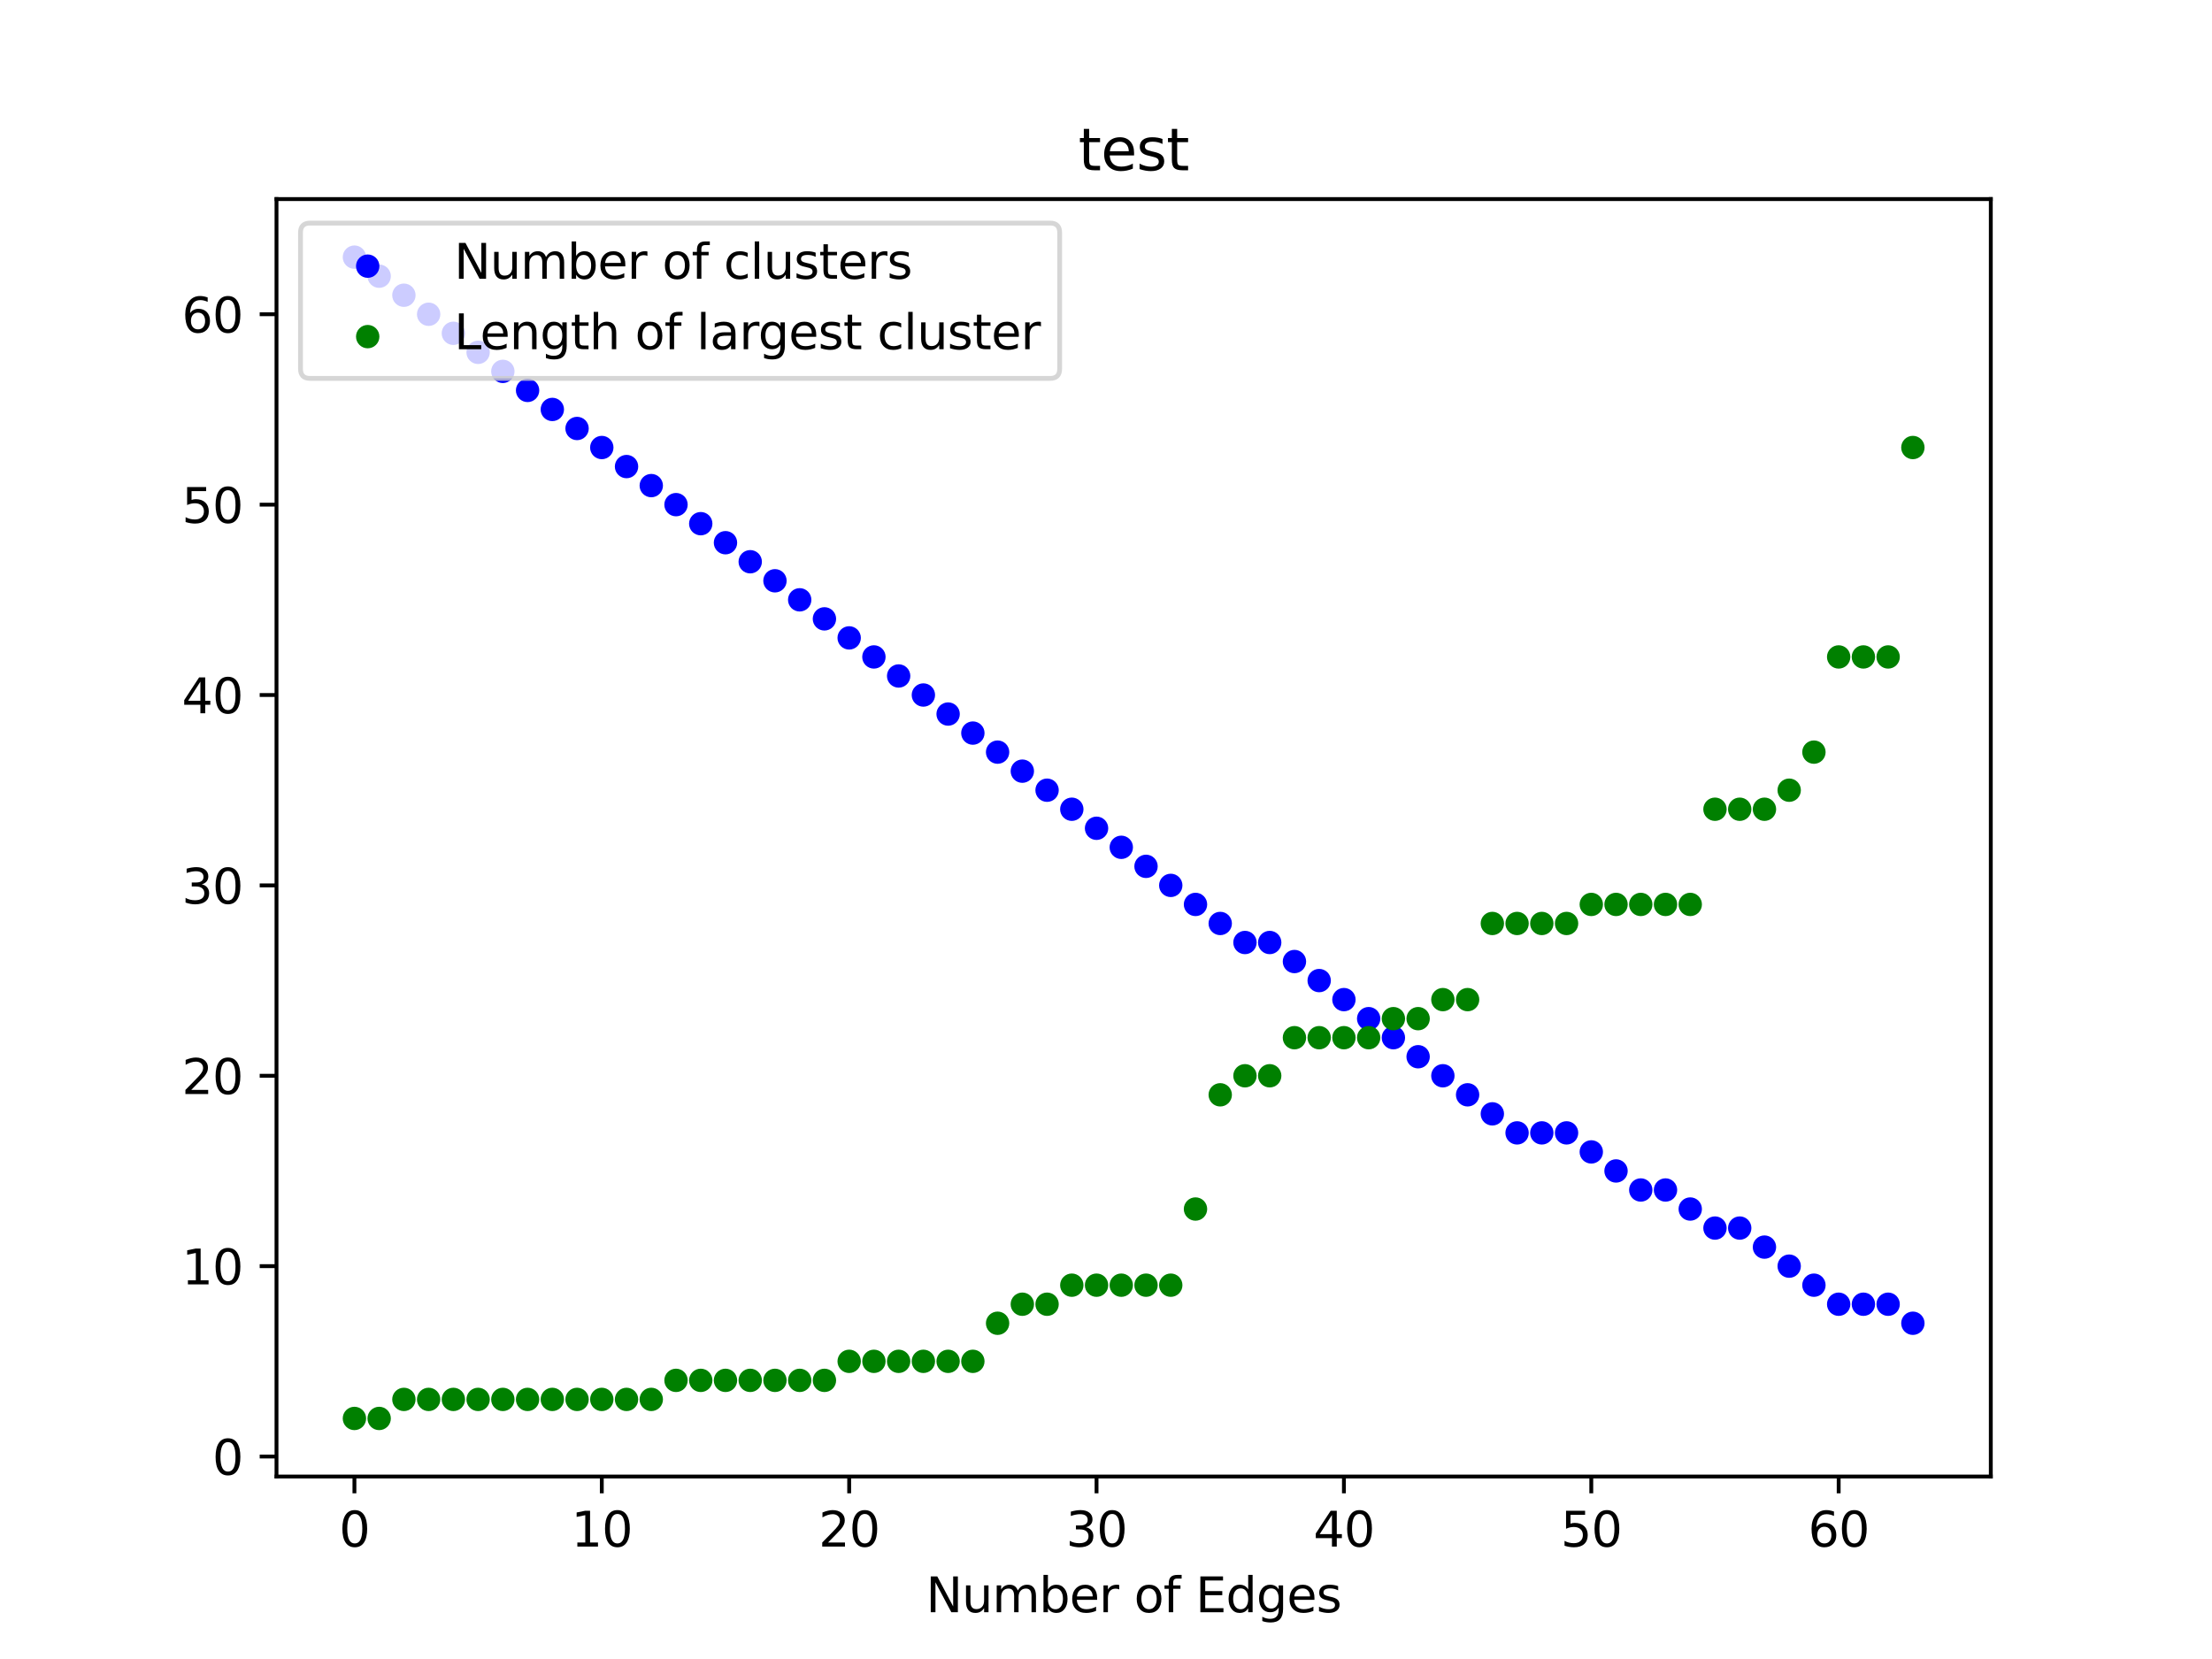 <?xml version="1.0" encoding="utf-8" standalone="no"?>
<!DOCTYPE svg PUBLIC "-//W3C//DTD SVG 1.1//EN"
  "http://www.w3.org/Graphics/SVG/1.1/DTD/svg11.dtd">
<svg xmlns:xlink="http://www.w3.org/1999/xlink" width="460.8pt" height="345.6pt" viewBox="0 0 460.8 345.6" xmlns="http://www.w3.org/2000/svg" version="1.1">
 <defs>
  <style type="text/css">*{stroke-linejoin: round; stroke-linecap: butt}</style>
 </defs>
 <g id="figure_1">
  <g id="patch_1">
   <path d="M 0 345.6 
L 460.8 345.6 
L 460.8 0 
L 0 0 
z
" style="fill: #ffffff"/>
  </g>
  <g id="axes_1">
   <g id="patch_2">
    <path d="M 57.6 307.584 
L 414.72 307.584 
L 414.72 41.472 
L 57.6 41.472 
z
" style="fill: #ffffff"/>
   </g>
   <g id="PathCollection_1">
    <defs>
     <path id="md9a531bb5c" d="M 0 1.936 
C 0.514 1.936 1.006 1.732 1.369 1.369 
C 1.732 1.006 1.936 0.514 1.936 0 
C 1.936 -0.514 1.732 -1.006 1.369 -1.369 
C 1.006 -1.732 0.514 -1.936 0 -1.936 
C -0.514 -1.936 -1.006 -1.732 -1.369 -1.369 
C -1.732 -1.006 -1.936 -0.514 -1.936 0 
C -1.936 0.514 -1.732 1.006 -1.369 1.369 
C -1.006 1.732 -0.514 1.936 0 1.936 
z
" style="stroke: #0000ff"/>
    </defs>
    <g clip-path="url(#p0bf9ff9d2f)">
     <use xlink:href="#md9a531bb5c" x="73.833" y="53.568" style="fill: #0000ff; stroke: #0000ff"/>
     <use xlink:href="#md9a531bb5c" x="78.986" y="57.534" style="fill: #0000ff; stroke: #0000ff"/>
     <use xlink:href="#md9a531bb5c" x="84.139" y="61.5" style="fill: #0000ff; stroke: #0000ff"/>
     <use xlink:href="#md9a531bb5c" x="89.292" y="65.466" style="fill: #0000ff; stroke: #0000ff"/>
     <use xlink:href="#md9a531bb5c" x="94.446" y="69.432" style="fill: #0000ff; stroke: #0000ff"/>
     <use xlink:href="#md9a531bb5c" x="99.599" y="73.398" style="fill: #0000ff; stroke: #0000ff"/>
     <use xlink:href="#md9a531bb5c" x="104.752" y="77.363" style="fill: #0000ff; stroke: #0000ff"/>
     <use xlink:href="#md9a531bb5c" x="109.905" y="81.329" style="fill: #0000ff; stroke: #0000ff"/>
     <use xlink:href="#md9a531bb5c" x="115.059" y="85.295" style="fill: #0000ff; stroke: #0000ff"/>
     <use xlink:href="#md9a531bb5c" x="120.212" y="89.261" style="fill: #0000ff; stroke: #0000ff"/>
     <use xlink:href="#md9a531bb5c" x="125.365" y="93.227" style="fill: #0000ff; stroke: #0000ff"/>
     <use xlink:href="#md9a531bb5c" x="130.518" y="97.193" style="fill: #0000ff; stroke: #0000ff"/>
     <use xlink:href="#md9a531bb5c" x="135.672" y="101.159" style="fill: #0000ff; stroke: #0000ff"/>
     <use xlink:href="#md9a531bb5c" x="140.825" y="105.125" style="fill: #0000ff; stroke: #0000ff"/>
     <use xlink:href="#md9a531bb5c" x="145.978" y="109.091" style="fill: #0000ff; stroke: #0000ff"/>
     <use xlink:href="#md9a531bb5c" x="151.131" y="113.057" style="fill: #0000ff; stroke: #0000ff"/>
     <use xlink:href="#md9a531bb5c" x="156.285" y="117.022" style="fill: #0000ff; stroke: #0000ff"/>
     <use xlink:href="#md9a531bb5c" x="161.438" y="120.988" style="fill: #0000ff; stroke: #0000ff"/>
     <use xlink:href="#md9a531bb5c" x="166.591" y="124.954" style="fill: #0000ff; stroke: #0000ff"/>
     <use xlink:href="#md9a531bb5c" x="171.744" y="128.92" style="fill: #0000ff; stroke: #0000ff"/>
     <use xlink:href="#md9a531bb5c" x="176.898" y="132.886" style="fill: #0000ff; stroke: #0000ff"/>
     <use xlink:href="#md9a531bb5c" x="182.051" y="136.852" style="fill: #0000ff; stroke: #0000ff"/>
     <use xlink:href="#md9a531bb5c" x="187.204" y="140.818" style="fill: #0000ff; stroke: #0000ff"/>
     <use xlink:href="#md9a531bb5c" x="192.357" y="144.784" style="fill: #0000ff; stroke: #0000ff"/>
     <use xlink:href="#md9a531bb5c" x="197.511" y="148.75" style="fill: #0000ff; stroke: #0000ff"/>
     <use xlink:href="#md9a531bb5c" x="202.664" y="152.716" style="fill: #0000ff; stroke: #0000ff"/>
     <use xlink:href="#md9a531bb5c" x="207.817" y="156.681" style="fill: #0000ff; stroke: #0000ff"/>
     <use xlink:href="#md9a531bb5c" x="212.97" y="160.647" style="fill: #0000ff; stroke: #0000ff"/>
     <use xlink:href="#md9a531bb5c" x="218.124" y="164.613" style="fill: #0000ff; stroke: #0000ff"/>
     <use xlink:href="#md9a531bb5c" x="223.277" y="168.579" style="fill: #0000ff; stroke: #0000ff"/>
     <use xlink:href="#md9a531bb5c" x="228.43" y="172.545" style="fill: #0000ff; stroke: #0000ff"/>
     <use xlink:href="#md9a531bb5c" x="233.583" y="176.511" style="fill: #0000ff; stroke: #0000ff"/>
     <use xlink:href="#md9a531bb5c" x="238.737" y="180.477" style="fill: #0000ff; stroke: #0000ff"/>
     <use xlink:href="#md9a531bb5c" x="243.89" y="184.443" style="fill: #0000ff; stroke: #0000ff"/>
     <use xlink:href="#md9a531bb5c" x="249.043" y="188.409" style="fill: #0000ff; stroke: #0000ff"/>
     <use xlink:href="#md9a531bb5c" x="254.196" y="192.375" style="fill: #0000ff; stroke: #0000ff"/>
     <use xlink:href="#md9a531bb5c" x="259.35" y="196.34" style="fill: #0000ff; stroke: #0000ff"/>
     <use xlink:href="#md9a531bb5c" x="264.503" y="196.34" style="fill: #0000ff; stroke: #0000ff"/>
     <use xlink:href="#md9a531bb5c" x="269.656" y="200.306" style="fill: #0000ff; stroke: #0000ff"/>
     <use xlink:href="#md9a531bb5c" x="274.809" y="204.272" style="fill: #0000ff; stroke: #0000ff"/>
     <use xlink:href="#md9a531bb5c" x="279.963" y="208.238" style="fill: #0000ff; stroke: #0000ff"/>
     <use xlink:href="#md9a531bb5c" x="285.116" y="212.204" style="fill: #0000ff; stroke: #0000ff"/>
     <use xlink:href="#md9a531bb5c" x="290.269" y="216.17" style="fill: #0000ff; stroke: #0000ff"/>
     <use xlink:href="#md9a531bb5c" x="295.422" y="220.136" style="fill: #0000ff; stroke: #0000ff"/>
     <use xlink:href="#md9a531bb5c" x="300.576" y="224.102" style="fill: #0000ff; stroke: #0000ff"/>
     <use xlink:href="#md9a531bb5c" x="305.729" y="228.068" style="fill: #0000ff; stroke: #0000ff"/>
     <use xlink:href="#md9a531bb5c" x="310.882" y="232.034" style="fill: #0000ff; stroke: #0000ff"/>
     <use xlink:href="#md9a531bb5c" x="316.035" y="235.999" style="fill: #0000ff; stroke: #0000ff"/>
     <use xlink:href="#md9a531bb5c" x="321.189" y="235.999" style="fill: #0000ff; stroke: #0000ff"/>
     <use xlink:href="#md9a531bb5c" x="326.342" y="235.999" style="fill: #0000ff; stroke: #0000ff"/>
     <use xlink:href="#md9a531bb5c" x="331.495" y="239.965" style="fill: #0000ff; stroke: #0000ff"/>
     <use xlink:href="#md9a531bb5c" x="336.648" y="243.931" style="fill: #0000ff; stroke: #0000ff"/>
     <use xlink:href="#md9a531bb5c" x="341.802" y="247.897" style="fill: #0000ff; stroke: #0000ff"/>
     <use xlink:href="#md9a531bb5c" x="346.955" y="247.897" style="fill: #0000ff; stroke: #0000ff"/>
     <use xlink:href="#md9a531bb5c" x="352.108" y="251.863" style="fill: #0000ff; stroke: #0000ff"/>
     <use xlink:href="#md9a531bb5c" x="357.261" y="255.829" style="fill: #0000ff; stroke: #0000ff"/>
     <use xlink:href="#md9a531bb5c" x="362.415" y="255.829" style="fill: #0000ff; stroke: #0000ff"/>
     <use xlink:href="#md9a531bb5c" x="367.568" y="259.795" style="fill: #0000ff; stroke: #0000ff"/>
     <use xlink:href="#md9a531bb5c" x="372.721" y="263.761" style="fill: #0000ff; stroke: #0000ff"/>
     <use xlink:href="#md9a531bb5c" x="377.874" y="267.727" style="fill: #0000ff; stroke: #0000ff"/>
     <use xlink:href="#md9a531bb5c" x="383.028" y="271.693" style="fill: #0000ff; stroke: #0000ff"/>
     <use xlink:href="#md9a531bb5c" x="388.181" y="271.693" style="fill: #0000ff; stroke: #0000ff"/>
     <use xlink:href="#md9a531bb5c" x="393.334" y="271.693" style="fill: #0000ff; stroke: #0000ff"/>
     <use xlink:href="#md9a531bb5c" x="398.487" y="275.658" style="fill: #0000ff; stroke: #0000ff"/>
    </g>
   </g>
   <g id="PathCollection_2">
    <defs>
     <path id="md87bc2d685" d="M 0 1.936 
C 0.514 1.936 1.006 1.732 1.369 1.369 
C 1.732 1.006 1.936 0.514 1.936 0 
C 1.936 -0.514 1.732 -1.006 1.369 -1.369 
C 1.006 -1.732 0.514 -1.936 0 -1.936 
C -0.514 -1.936 -1.006 -1.732 -1.369 -1.369 
C -1.732 -1.006 -1.936 -0.514 -1.936 0 
C -1.936 0.514 -1.732 1.006 -1.369 1.369 
C -1.006 1.732 -0.514 1.936 0 1.936 
z
" style="stroke: #008000"/>
    </defs>
    <g clip-path="url(#p0bf9ff9d2f)">
     <use xlink:href="#md87bc2d685" x="73.833" y="295.488" style="fill: #008000; stroke: #008000"/>
     <use xlink:href="#md87bc2d685" x="78.986" y="295.488" style="fill: #008000; stroke: #008000"/>
     <use xlink:href="#md87bc2d685" x="84.139" y="291.522" style="fill: #008000; stroke: #008000"/>
     <use xlink:href="#md87bc2d685" x="89.292" y="291.522" style="fill: #008000; stroke: #008000"/>
     <use xlink:href="#md87bc2d685" x="94.446" y="291.522" style="fill: #008000; stroke: #008000"/>
     <use xlink:href="#md87bc2d685" x="99.599" y="291.522" style="fill: #008000; stroke: #008000"/>
     <use xlink:href="#md87bc2d685" x="104.752" y="291.522" style="fill: #008000; stroke: #008000"/>
     <use xlink:href="#md87bc2d685" x="109.905" y="291.522" style="fill: #008000; stroke: #008000"/>
     <use xlink:href="#md87bc2d685" x="115.059" y="291.522" style="fill: #008000; stroke: #008000"/>
     <use xlink:href="#md87bc2d685" x="120.212" y="291.522" style="fill: #008000; stroke: #008000"/>
     <use xlink:href="#md87bc2d685" x="125.365" y="291.522" style="fill: #008000; stroke: #008000"/>
     <use xlink:href="#md87bc2d685" x="130.518" y="291.522" style="fill: #008000; stroke: #008000"/>
     <use xlink:href="#md87bc2d685" x="135.672" y="291.522" style="fill: #008000; stroke: #008000"/>
     <use xlink:href="#md87bc2d685" x="140.825" y="287.556" style="fill: #008000; stroke: #008000"/>
     <use xlink:href="#md87bc2d685" x="145.978" y="287.556" style="fill: #008000; stroke: #008000"/>
     <use xlink:href="#md87bc2d685" x="151.131" y="287.556" style="fill: #008000; stroke: #008000"/>
     <use xlink:href="#md87bc2d685" x="156.285" y="287.556" style="fill: #008000; stroke: #008000"/>
     <use xlink:href="#md87bc2d685" x="161.438" y="287.556" style="fill: #008000; stroke: #008000"/>
     <use xlink:href="#md87bc2d685" x="166.591" y="287.556" style="fill: #008000; stroke: #008000"/>
     <use xlink:href="#md87bc2d685" x="171.744" y="287.556" style="fill: #008000; stroke: #008000"/>
     <use xlink:href="#md87bc2d685" x="176.898" y="283.59" style="fill: #008000; stroke: #008000"/>
     <use xlink:href="#md87bc2d685" x="182.051" y="283.59" style="fill: #008000; stroke: #008000"/>
     <use xlink:href="#md87bc2d685" x="187.204" y="283.59" style="fill: #008000; stroke: #008000"/>
     <use xlink:href="#md87bc2d685" x="192.357" y="283.59" style="fill: #008000; stroke: #008000"/>
     <use xlink:href="#md87bc2d685" x="197.511" y="283.59" style="fill: #008000; stroke: #008000"/>
     <use xlink:href="#md87bc2d685" x="202.664" y="283.59" style="fill: #008000; stroke: #008000"/>
     <use xlink:href="#md87bc2d685" x="207.817" y="275.658" style="fill: #008000; stroke: #008000"/>
     <use xlink:href="#md87bc2d685" x="212.97" y="271.693" style="fill: #008000; stroke: #008000"/>
     <use xlink:href="#md87bc2d685" x="218.124" y="271.693" style="fill: #008000; stroke: #008000"/>
     <use xlink:href="#md87bc2d685" x="223.277" y="267.727" style="fill: #008000; stroke: #008000"/>
     <use xlink:href="#md87bc2d685" x="228.43" y="267.727" style="fill: #008000; stroke: #008000"/>
     <use xlink:href="#md87bc2d685" x="233.583" y="267.727" style="fill: #008000; stroke: #008000"/>
     <use xlink:href="#md87bc2d685" x="238.737" y="267.727" style="fill: #008000; stroke: #008000"/>
     <use xlink:href="#md87bc2d685" x="243.89" y="267.727" style="fill: #008000; stroke: #008000"/>
     <use xlink:href="#md87bc2d685" x="249.043" y="251.863" style="fill: #008000; stroke: #008000"/>
     <use xlink:href="#md87bc2d685" x="254.196" y="228.068" style="fill: #008000; stroke: #008000"/>
     <use xlink:href="#md87bc2d685" x="259.35" y="224.102" style="fill: #008000; stroke: #008000"/>
     <use xlink:href="#md87bc2d685" x="264.503" y="224.102" style="fill: #008000; stroke: #008000"/>
     <use xlink:href="#md87bc2d685" x="269.656" y="216.17" style="fill: #008000; stroke: #008000"/>
     <use xlink:href="#md87bc2d685" x="274.809" y="216.17" style="fill: #008000; stroke: #008000"/>
     <use xlink:href="#md87bc2d685" x="279.963" y="216.17" style="fill: #008000; stroke: #008000"/>
     <use xlink:href="#md87bc2d685" x="285.116" y="216.17" style="fill: #008000; stroke: #008000"/>
     <use xlink:href="#md87bc2d685" x="290.269" y="212.204" style="fill: #008000; stroke: #008000"/>
     <use xlink:href="#md87bc2d685" x="295.422" y="212.204" style="fill: #008000; stroke: #008000"/>
     <use xlink:href="#md87bc2d685" x="300.576" y="208.238" style="fill: #008000; stroke: #008000"/>
     <use xlink:href="#md87bc2d685" x="305.729" y="208.238" style="fill: #008000; stroke: #008000"/>
     <use xlink:href="#md87bc2d685" x="310.882" y="192.375" style="fill: #008000; stroke: #008000"/>
     <use xlink:href="#md87bc2d685" x="316.035" y="192.375" style="fill: #008000; stroke: #008000"/>
     <use xlink:href="#md87bc2d685" x="321.189" y="192.375" style="fill: #008000; stroke: #008000"/>
     <use xlink:href="#md87bc2d685" x="326.342" y="192.375" style="fill: #008000; stroke: #008000"/>
     <use xlink:href="#md87bc2d685" x="331.495" y="188.409" style="fill: #008000; stroke: #008000"/>
     <use xlink:href="#md87bc2d685" x="336.648" y="188.409" style="fill: #008000; stroke: #008000"/>
     <use xlink:href="#md87bc2d685" x="341.802" y="188.409" style="fill: #008000; stroke: #008000"/>
     <use xlink:href="#md87bc2d685" x="346.955" y="188.409" style="fill: #008000; stroke: #008000"/>
     <use xlink:href="#md87bc2d685" x="352.108" y="188.409" style="fill: #008000; stroke: #008000"/>
     <use xlink:href="#md87bc2d685" x="357.261" y="168.579" style="fill: #008000; stroke: #008000"/>
     <use xlink:href="#md87bc2d685" x="362.415" y="168.579" style="fill: #008000; stroke: #008000"/>
     <use xlink:href="#md87bc2d685" x="367.568" y="168.579" style="fill: #008000; stroke: #008000"/>
     <use xlink:href="#md87bc2d685" x="372.721" y="164.613" style="fill: #008000; stroke: #008000"/>
     <use xlink:href="#md87bc2d685" x="377.874" y="156.681" style="fill: #008000; stroke: #008000"/>
     <use xlink:href="#md87bc2d685" x="383.028" y="136.852" style="fill: #008000; stroke: #008000"/>
     <use xlink:href="#md87bc2d685" x="388.181" y="136.852" style="fill: #008000; stroke: #008000"/>
     <use xlink:href="#md87bc2d685" x="393.334" y="136.852" style="fill: #008000; stroke: #008000"/>
     <use xlink:href="#md87bc2d685" x="398.487" y="93.227" style="fill: #008000; stroke: #008000"/>
    </g>
   </g>
   <g id="matplotlib.axis_1">
    <g id="xtick_1">
     <g id="line2d_1">
      <defs>
       <path id="m81b786432a" d="M 0 0 
L 0 3.5 
" style="stroke: #000000; stroke-width: 0.8"/>
      </defs>
      <g>
       <use xlink:href="#m81b786432a" x="73.833" y="307.584" style="stroke: #000000; stroke-width: 0.8"/>
      </g>
     </g>
     <g id="text_1">
      <!-- 0 -->
      <g transform="translate(70.651 322.182) scale(0.1 -0.1)">
       <defs>
        <path id="DejaVuSans-30" d="M 2034 4250 
Q 1547 4250 1301 3770 
Q 1056 3291 1056 2328 
Q 1056 1369 1301 889 
Q 1547 409 2034 409 
Q 2525 409 2770 889 
Q 3016 1369 3016 2328 
Q 3016 3291 2770 3770 
Q 2525 4250 2034 4250 
z
M 2034 4750 
Q 2819 4750 3233 4129 
Q 3647 3509 3647 2328 
Q 3647 1150 3233 529 
Q 2819 -91 2034 -91 
Q 1250 -91 836 529 
Q 422 1150 422 2328 
Q 422 3509 836 4129 
Q 1250 4750 2034 4750 
z
" transform="scale(0.016)"/>
       </defs>
       <use xlink:href="#DejaVuSans-30"/>
      </g>
     </g>
    </g>
    <g id="xtick_2">
     <g id="line2d_2">
      <g>
       <use xlink:href="#m81b786432a" x="125.365" y="307.584" style="stroke: #000000; stroke-width: 0.8"/>
      </g>
     </g>
     <g id="text_2">
      <!-- 10 -->
      <g transform="translate(119.003 322.182) scale(0.1 -0.1)">
       <defs>
        <path id="DejaVuSans-31" d="M 794 531 
L 1825 531 
L 1825 4091 
L 703 3866 
L 703 4441 
L 1819 4666 
L 2450 4666 
L 2450 531 
L 3481 531 
L 3481 0 
L 794 0 
L 794 531 
z
" transform="scale(0.016)"/>
       </defs>
       <use xlink:href="#DejaVuSans-31"/>
       <use xlink:href="#DejaVuSans-30" x="63.623"/>
      </g>
     </g>
    </g>
    <g id="xtick_3">
     <g id="line2d_3">
      <g>
       <use xlink:href="#m81b786432a" x="176.898" y="307.584" style="stroke: #000000; stroke-width: 0.8"/>
      </g>
     </g>
     <g id="text_3">
      <!-- 20 -->
      <g transform="translate(170.535 322.182) scale(0.1 -0.1)">
       <defs>
        <path id="DejaVuSans-32" d="M 1228 531 
L 3431 531 
L 3431 0 
L 469 0 
L 469 531 
Q 828 903 1448 1529 
Q 2069 2156 2228 2338 
Q 2531 2678 2651 2914 
Q 2772 3150 2772 3378 
Q 2772 3750 2511 3984 
Q 2250 4219 1831 4219 
Q 1534 4219 1204 4116 
Q 875 4013 500 3803 
L 500 4441 
Q 881 4594 1212 4672 
Q 1544 4750 1819 4750 
Q 2544 4750 2975 4387 
Q 3406 4025 3406 3419 
Q 3406 3131 3298 2873 
Q 3191 2616 2906 2266 
Q 2828 2175 2409 1742 
Q 1991 1309 1228 531 
z
" transform="scale(0.016)"/>
       </defs>
       <use xlink:href="#DejaVuSans-32"/>
       <use xlink:href="#DejaVuSans-30" x="63.623"/>
      </g>
     </g>
    </g>
    <g id="xtick_4">
     <g id="line2d_4">
      <g>
       <use xlink:href="#m81b786432a" x="228.43" y="307.584" style="stroke: #000000; stroke-width: 0.8"/>
      </g>
     </g>
     <g id="text_4">
      <!-- 30 -->
      <g transform="translate(222.068 322.182) scale(0.1 -0.1)">
       <defs>
        <path id="DejaVuSans-33" d="M 2597 2516 
Q 3050 2419 3304 2112 
Q 3559 1806 3559 1356 
Q 3559 666 3084 287 
Q 2609 -91 1734 -91 
Q 1441 -91 1130 -33 
Q 819 25 488 141 
L 488 750 
Q 750 597 1062 519 
Q 1375 441 1716 441 
Q 2309 441 2620 675 
Q 2931 909 2931 1356 
Q 2931 1769 2642 2001 
Q 2353 2234 1838 2234 
L 1294 2234 
L 1294 2753 
L 1863 2753 
Q 2328 2753 2575 2939 
Q 2822 3125 2822 3475 
Q 2822 3834 2567 4026 
Q 2313 4219 1838 4219 
Q 1578 4219 1281 4162 
Q 984 4106 628 3988 
L 628 4550 
Q 988 4650 1302 4700 
Q 1616 4750 1894 4750 
Q 2613 4750 3031 4423 
Q 3450 4097 3450 3541 
Q 3450 3153 3228 2886 
Q 3006 2619 2597 2516 
z
" transform="scale(0.016)"/>
       </defs>
       <use xlink:href="#DejaVuSans-33"/>
       <use xlink:href="#DejaVuSans-30" x="63.623"/>
      </g>
     </g>
    </g>
    <g id="xtick_5">
     <g id="line2d_5">
      <g>
       <use xlink:href="#m81b786432a" x="279.963" y="307.584" style="stroke: #000000; stroke-width: 0.8"/>
      </g>
     </g>
     <g id="text_5">
      <!-- 40 -->
      <g transform="translate(273.6 322.182) scale(0.1 -0.1)">
       <defs>
        <path id="DejaVuSans-34" d="M 2419 4116 
L 825 1625 
L 2419 1625 
L 2419 4116 
z
M 2253 4666 
L 3047 4666 
L 3047 1625 
L 3713 1625 
L 3713 1100 
L 3047 1100 
L 3047 0 
L 2419 0 
L 2419 1100 
L 313 1100 
L 313 1709 
L 2253 4666 
z
" transform="scale(0.016)"/>
       </defs>
       <use xlink:href="#DejaVuSans-34"/>
       <use xlink:href="#DejaVuSans-30" x="63.623"/>
      </g>
     </g>
    </g>
    <g id="xtick_6">
     <g id="line2d_6">
      <g>
       <use xlink:href="#m81b786432a" x="331.495" y="307.584" style="stroke: #000000; stroke-width: 0.8"/>
      </g>
     </g>
     <g id="text_6">
      <!-- 50 -->
      <g transform="translate(325.133 322.182) scale(0.1 -0.1)">
       <defs>
        <path id="DejaVuSans-35" d="M 691 4666 
L 3169 4666 
L 3169 4134 
L 1269 4134 
L 1269 2991 
Q 1406 3038 1543 3061 
Q 1681 3084 1819 3084 
Q 2600 3084 3056 2656 
Q 3513 2228 3513 1497 
Q 3513 744 3044 326 
Q 2575 -91 1722 -91 
Q 1428 -91 1123 -41 
Q 819 9 494 109 
L 494 744 
Q 775 591 1075 516 
Q 1375 441 1709 441 
Q 2250 441 2565 725 
Q 2881 1009 2881 1497 
Q 2881 1984 2565 2268 
Q 2250 2553 1709 2553 
Q 1456 2553 1204 2497 
Q 953 2441 691 2322 
L 691 4666 
z
" transform="scale(0.016)"/>
       </defs>
       <use xlink:href="#DejaVuSans-35"/>
       <use xlink:href="#DejaVuSans-30" x="63.623"/>
      </g>
     </g>
    </g>
    <g id="xtick_7">
     <g id="line2d_7">
      <g>
       <use xlink:href="#m81b786432a" x="383.028" y="307.584" style="stroke: #000000; stroke-width: 0.8"/>
      </g>
     </g>
     <g id="text_7">
      <!-- 60 -->
      <g transform="translate(376.665 322.182) scale(0.1 -0.1)">
       <defs>
        <path id="DejaVuSans-36" d="M 2113 2584 
Q 1688 2584 1439 2293 
Q 1191 2003 1191 1497 
Q 1191 994 1439 701 
Q 1688 409 2113 409 
Q 2538 409 2786 701 
Q 3034 994 3034 1497 
Q 3034 2003 2786 2293 
Q 2538 2584 2113 2584 
z
M 3366 4563 
L 3366 3988 
Q 3128 4100 2886 4159 
Q 2644 4219 2406 4219 
Q 1781 4219 1451 3797 
Q 1122 3375 1075 2522 
Q 1259 2794 1537 2939 
Q 1816 3084 2150 3084 
Q 2853 3084 3261 2657 
Q 3669 2231 3669 1497 
Q 3669 778 3244 343 
Q 2819 -91 2113 -91 
Q 1303 -91 875 529 
Q 447 1150 447 2328 
Q 447 3434 972 4092 
Q 1497 4750 2381 4750 
Q 2619 4750 2861 4703 
Q 3103 4656 3366 4563 
z
" transform="scale(0.016)"/>
       </defs>
       <use xlink:href="#DejaVuSans-36"/>
       <use xlink:href="#DejaVuSans-30" x="63.623"/>
      </g>
     </g>
    </g>
    <g id="text_8">
     <!-- Number of Edges -->
     <g transform="translate(192.887 335.861) scale(0.1 -0.1)">
      <defs>
       <path id="DejaVuSans-4e" d="M 628 4666 
L 1478 4666 
L 3547 763 
L 3547 4666 
L 4159 4666 
L 4159 0 
L 3309 0 
L 1241 3903 
L 1241 0 
L 628 0 
L 628 4666 
z
" transform="scale(0.016)"/>
       <path id="DejaVuSans-75" d="M 544 1381 
L 544 3500 
L 1119 3500 
L 1119 1403 
Q 1119 906 1312 657 
Q 1506 409 1894 409 
Q 2359 409 2629 706 
Q 2900 1003 2900 1516 
L 2900 3500 
L 3475 3500 
L 3475 0 
L 2900 0 
L 2900 538 
Q 2691 219 2414 64 
Q 2138 -91 1772 -91 
Q 1169 -91 856 284 
Q 544 659 544 1381 
z
M 1991 3584 
L 1991 3584 
z
" transform="scale(0.016)"/>
       <path id="DejaVuSans-6d" d="M 3328 2828 
Q 3544 3216 3844 3400 
Q 4144 3584 4550 3584 
Q 5097 3584 5394 3201 
Q 5691 2819 5691 2113 
L 5691 0 
L 5113 0 
L 5113 2094 
Q 5113 2597 4934 2840 
Q 4756 3084 4391 3084 
Q 3944 3084 3684 2787 
Q 3425 2491 3425 1978 
L 3425 0 
L 2847 0 
L 2847 2094 
Q 2847 2600 2669 2842 
Q 2491 3084 2119 3084 
Q 1678 3084 1418 2786 
Q 1159 2488 1159 1978 
L 1159 0 
L 581 0 
L 581 3500 
L 1159 3500 
L 1159 2956 
Q 1356 3278 1631 3431 
Q 1906 3584 2284 3584 
Q 2666 3584 2933 3390 
Q 3200 3197 3328 2828 
z
" transform="scale(0.016)"/>
       <path id="DejaVuSans-62" d="M 3116 1747 
Q 3116 2381 2855 2742 
Q 2594 3103 2138 3103 
Q 1681 3103 1420 2742 
Q 1159 2381 1159 1747 
Q 1159 1113 1420 752 
Q 1681 391 2138 391 
Q 2594 391 2855 752 
Q 3116 1113 3116 1747 
z
M 1159 2969 
Q 1341 3281 1617 3432 
Q 1894 3584 2278 3584 
Q 2916 3584 3314 3078 
Q 3713 2572 3713 1747 
Q 3713 922 3314 415 
Q 2916 -91 2278 -91 
Q 1894 -91 1617 61 
Q 1341 213 1159 525 
L 1159 0 
L 581 0 
L 581 4863 
L 1159 4863 
L 1159 2969 
z
" transform="scale(0.016)"/>
       <path id="DejaVuSans-65" d="M 3597 1894 
L 3597 1613 
L 953 1613 
Q 991 1019 1311 708 
Q 1631 397 2203 397 
Q 2534 397 2845 478 
Q 3156 559 3463 722 
L 3463 178 
Q 3153 47 2828 -22 
Q 2503 -91 2169 -91 
Q 1331 -91 842 396 
Q 353 884 353 1716 
Q 353 2575 817 3079 
Q 1281 3584 2069 3584 
Q 2775 3584 3186 3129 
Q 3597 2675 3597 1894 
z
M 3022 2063 
Q 3016 2534 2758 2815 
Q 2500 3097 2075 3097 
Q 1594 3097 1305 2825 
Q 1016 2553 972 2059 
L 3022 2063 
z
" transform="scale(0.016)"/>
       <path id="DejaVuSans-72" d="M 2631 2963 
Q 2534 3019 2420 3045 
Q 2306 3072 2169 3072 
Q 1681 3072 1420 2755 
Q 1159 2438 1159 1844 
L 1159 0 
L 581 0 
L 581 3500 
L 1159 3500 
L 1159 2956 
Q 1341 3275 1631 3429 
Q 1922 3584 2338 3584 
Q 2397 3584 2469 3576 
Q 2541 3569 2628 3553 
L 2631 2963 
z
" transform="scale(0.016)"/>
       <path id="DejaVuSans-20" transform="scale(0.016)"/>
       <path id="DejaVuSans-6f" d="M 1959 3097 
Q 1497 3097 1228 2736 
Q 959 2375 959 1747 
Q 959 1119 1226 758 
Q 1494 397 1959 397 
Q 2419 397 2687 759 
Q 2956 1122 2956 1747 
Q 2956 2369 2687 2733 
Q 2419 3097 1959 3097 
z
M 1959 3584 
Q 2709 3584 3137 3096 
Q 3566 2609 3566 1747 
Q 3566 888 3137 398 
Q 2709 -91 1959 -91 
Q 1206 -91 779 398 
Q 353 888 353 1747 
Q 353 2609 779 3096 
Q 1206 3584 1959 3584 
z
" transform="scale(0.016)"/>
       <path id="DejaVuSans-66" d="M 2375 4863 
L 2375 4384 
L 1825 4384 
Q 1516 4384 1395 4259 
Q 1275 4134 1275 3809 
L 1275 3500 
L 2222 3500 
L 2222 3053 
L 1275 3053 
L 1275 0 
L 697 0 
L 697 3053 
L 147 3053 
L 147 3500 
L 697 3500 
L 697 3744 
Q 697 4328 969 4595 
Q 1241 4863 1831 4863 
L 2375 4863 
z
" transform="scale(0.016)"/>
       <path id="DejaVuSans-45" d="M 628 4666 
L 3578 4666 
L 3578 4134 
L 1259 4134 
L 1259 2753 
L 3481 2753 
L 3481 2222 
L 1259 2222 
L 1259 531 
L 3634 531 
L 3634 0 
L 628 0 
L 628 4666 
z
" transform="scale(0.016)"/>
       <path id="DejaVuSans-64" d="M 2906 2969 
L 2906 4863 
L 3481 4863 
L 3481 0 
L 2906 0 
L 2906 525 
Q 2725 213 2448 61 
Q 2172 -91 1784 -91 
Q 1150 -91 751 415 
Q 353 922 353 1747 
Q 353 2572 751 3078 
Q 1150 3584 1784 3584 
Q 2172 3584 2448 3432 
Q 2725 3281 2906 2969 
z
M 947 1747 
Q 947 1113 1208 752 
Q 1469 391 1925 391 
Q 2381 391 2643 752 
Q 2906 1113 2906 1747 
Q 2906 2381 2643 2742 
Q 2381 3103 1925 3103 
Q 1469 3103 1208 2742 
Q 947 2381 947 1747 
z
" transform="scale(0.016)"/>
       <path id="DejaVuSans-67" d="M 2906 1791 
Q 2906 2416 2648 2759 
Q 2391 3103 1925 3103 
Q 1463 3103 1205 2759 
Q 947 2416 947 1791 
Q 947 1169 1205 825 
Q 1463 481 1925 481 
Q 2391 481 2648 825 
Q 2906 1169 2906 1791 
z
M 3481 434 
Q 3481 -459 3084 -895 
Q 2688 -1331 1869 -1331 
Q 1566 -1331 1297 -1286 
Q 1028 -1241 775 -1147 
L 775 -588 
Q 1028 -725 1275 -790 
Q 1522 -856 1778 -856 
Q 2344 -856 2625 -561 
Q 2906 -266 2906 331 
L 2906 616 
Q 2728 306 2450 153 
Q 2172 0 1784 0 
Q 1141 0 747 490 
Q 353 981 353 1791 
Q 353 2603 747 3093 
Q 1141 3584 1784 3584 
Q 2172 3584 2450 3431 
Q 2728 3278 2906 2969 
L 2906 3500 
L 3481 3500 
L 3481 434 
z
" transform="scale(0.016)"/>
       <path id="DejaVuSans-73" d="M 2834 3397 
L 2834 2853 
Q 2591 2978 2328 3040 
Q 2066 3103 1784 3103 
Q 1356 3103 1142 2972 
Q 928 2841 928 2578 
Q 928 2378 1081 2264 
Q 1234 2150 1697 2047 
L 1894 2003 
Q 2506 1872 2764 1633 
Q 3022 1394 3022 966 
Q 3022 478 2636 193 
Q 2250 -91 1575 -91 
Q 1294 -91 989 -36 
Q 684 19 347 128 
L 347 722 
Q 666 556 975 473 
Q 1284 391 1588 391 
Q 1994 391 2212 530 
Q 2431 669 2431 922 
Q 2431 1156 2273 1281 
Q 2116 1406 1581 1522 
L 1381 1569 
Q 847 1681 609 1914 
Q 372 2147 372 2553 
Q 372 3047 722 3315 
Q 1072 3584 1716 3584 
Q 2034 3584 2315 3537 
Q 2597 3491 2834 3397 
z
" transform="scale(0.016)"/>
      </defs>
      <use xlink:href="#DejaVuSans-4e"/>
      <use xlink:href="#DejaVuSans-75" x="74.805"/>
      <use xlink:href="#DejaVuSans-6d" x="138.184"/>
      <use xlink:href="#DejaVuSans-62" x="235.596"/>
      <use xlink:href="#DejaVuSans-65" x="299.072"/>
      <use xlink:href="#DejaVuSans-72" x="360.596"/>
      <use xlink:href="#DejaVuSans-20" x="401.709"/>
      <use xlink:href="#DejaVuSans-6f" x="433.496"/>
      <use xlink:href="#DejaVuSans-66" x="494.678"/>
      <use xlink:href="#DejaVuSans-20" x="529.883"/>
      <use xlink:href="#DejaVuSans-45" x="561.67"/>
      <use xlink:href="#DejaVuSans-64" x="624.854"/>
      <use xlink:href="#DejaVuSans-67" x="688.33"/>
      <use xlink:href="#DejaVuSans-65" x="751.807"/>
      <use xlink:href="#DejaVuSans-73" x="813.33"/>
     </g>
    </g>
   </g>
   <g id="matplotlib.axis_2">
    <g id="ytick_1">
     <g id="line2d_8">
      <defs>
       <path id="me5c68cf57f" d="M 0 0 
L -3.5 0 
" style="stroke: #000000; stroke-width: 0.8"/>
      </defs>
      <g>
       <use xlink:href="#me5c68cf57f" x="57.6" y="303.42" style="stroke: #000000; stroke-width: 0.8"/>
      </g>
     </g>
     <g id="text_9">
      <!-- 0 -->
      <g transform="translate(44.237 307.219) scale(0.1 -0.1)">
       <use xlink:href="#DejaVuSans-30"/>
      </g>
     </g>
    </g>
    <g id="ytick_2">
     <g id="line2d_9">
      <g>
       <use xlink:href="#me5c68cf57f" x="57.6" y="263.761" style="stroke: #000000; stroke-width: 0.8"/>
      </g>
     </g>
     <g id="text_10">
      <!-- 10 -->
      <g transform="translate(37.875 267.56) scale(0.1 -0.1)">
       <use xlink:href="#DejaVuSans-31"/>
       <use xlink:href="#DejaVuSans-30" x="63.623"/>
      </g>
     </g>
    </g>
    <g id="ytick_3">
     <g id="line2d_10">
      <g>
       <use xlink:href="#me5c68cf57f" x="57.6" y="224.102" style="stroke: #000000; stroke-width: 0.8"/>
      </g>
     </g>
     <g id="text_11">
      <!-- 20 -->
      <g transform="translate(37.875 227.901) scale(0.1 -0.1)">
       <use xlink:href="#DejaVuSans-32"/>
       <use xlink:href="#DejaVuSans-30" x="63.623"/>
      </g>
     </g>
    </g>
    <g id="ytick_4">
     <g id="line2d_11">
      <g>
       <use xlink:href="#me5c68cf57f" x="57.6" y="184.443" style="stroke: #000000; stroke-width: 0.8"/>
      </g>
     </g>
     <g id="text_12">
      <!-- 30 -->
      <g transform="translate(37.875 188.242) scale(0.1 -0.1)">
       <use xlink:href="#DejaVuSans-33"/>
       <use xlink:href="#DejaVuSans-30" x="63.623"/>
      </g>
     </g>
    </g>
    <g id="ytick_5">
     <g id="line2d_12">
      <g>
       <use xlink:href="#me5c68cf57f" x="57.6" y="144.784" style="stroke: #000000; stroke-width: 0.8"/>
      </g>
     </g>
     <g id="text_13">
      <!-- 40 -->
      <g transform="translate(37.875 148.583) scale(0.1 -0.1)">
       <use xlink:href="#DejaVuSans-34"/>
       <use xlink:href="#DejaVuSans-30" x="63.623"/>
      </g>
     </g>
    </g>
    <g id="ytick_6">
     <g id="line2d_13">
      <g>
       <use xlink:href="#me5c68cf57f" x="57.6" y="105.125" style="stroke: #000000; stroke-width: 0.8"/>
      </g>
     </g>
     <g id="text_14">
      <!-- 50 -->
      <g transform="translate(37.875 108.924) scale(0.1 -0.1)">
       <use xlink:href="#DejaVuSans-35"/>
       <use xlink:href="#DejaVuSans-30" x="63.623"/>
      </g>
     </g>
    </g>
    <g id="ytick_7">
     <g id="line2d_14">
      <g>
       <use xlink:href="#me5c68cf57f" x="57.6" y="65.466" style="stroke: #000000; stroke-width: 0.8"/>
      </g>
     </g>
     <g id="text_15">
      <!-- 60 -->
      <g transform="translate(37.875 69.265) scale(0.1 -0.1)">
       <use xlink:href="#DejaVuSans-36"/>
       <use xlink:href="#DejaVuSans-30" x="63.623"/>
      </g>
     </g>
    </g>
   </g>
   <g id="patch_3">
    <path d="M 57.6 307.584 
L 57.6 41.472 
" style="fill: none; stroke: #000000; stroke-width: 0.8; stroke-linejoin: miter; stroke-linecap: square"/>
   </g>
   <g id="patch_4">
    <path d="M 414.72 307.584 
L 414.72 41.472 
" style="fill: none; stroke: #000000; stroke-width: 0.8; stroke-linejoin: miter; stroke-linecap: square"/>
   </g>
   <g id="patch_5">
    <path d="M 57.6 307.584 
L 414.72 307.584 
" style="fill: none; stroke: #000000; stroke-width: 0.8; stroke-linejoin: miter; stroke-linecap: square"/>
   </g>
   <g id="patch_6">
    <path d="M 57.6 41.472 
L 414.72 41.472 
" style="fill: none; stroke: #000000; stroke-width: 0.8; stroke-linejoin: miter; stroke-linecap: square"/>
   </g>
   <g id="text_16">
    <!-- test -->
    <g transform="translate(224.638 35.472) scale(0.12 -0.12)">
     <defs>
      <path id="DejaVuSans-74" d="M 1172 4494 
L 1172 3500 
L 2356 3500 
L 2356 3053 
L 1172 3053 
L 1172 1153 
Q 1172 725 1289 603 
Q 1406 481 1766 481 
L 2356 481 
L 2356 0 
L 1766 0 
Q 1100 0 847 248 
Q 594 497 594 1153 
L 594 3053 
L 172 3053 
L 172 3500 
L 594 3500 
L 594 4494 
L 1172 4494 
z
" transform="scale(0.016)"/>
     </defs>
     <use xlink:href="#DejaVuSans-74"/>
     <use xlink:href="#DejaVuSans-65" x="39.209"/>
     <use xlink:href="#DejaVuSans-73" x="100.732"/>
     <use xlink:href="#DejaVuSans-74" x="152.832"/>
    </g>
   </g>
   <g id="legend_1">
    <g id="patch_7">
     <path d="M 64.6 78.828 
L 218.748 78.828 
Q 220.748 78.828 220.748 76.828 
L 220.748 48.472 
Q 220.748 46.472 218.748 46.472 
L 64.6 46.472 
Q 62.6 46.472 62.6 48.472 
L 62.6 76.828 
Q 62.6 78.828 64.6 78.828 
z
" style="fill: #ffffff; opacity: 0.8; stroke: #cccccc; stroke-linejoin: miter"/>
    </g>
    <g id="PathCollection_3">
     <g>
      <use xlink:href="#md9a531bb5c" x="76.6" y="55.445" style="fill: #0000ff; stroke: #0000ff"/>
     </g>
    </g>
    <g id="text_17">
     <!-- Number of clusters -->
     <g transform="translate(94.6 58.07) scale(0.1 -0.1)">
      <defs>
       <path id="DejaVuSans-63" d="M 3122 3366 
L 3122 2828 
Q 2878 2963 2633 3030 
Q 2388 3097 2138 3097 
Q 1578 3097 1268 2742 
Q 959 2388 959 1747 
Q 959 1106 1268 751 
Q 1578 397 2138 397 
Q 2388 397 2633 464 
Q 2878 531 3122 666 
L 3122 134 
Q 2881 22 2623 -34 
Q 2366 -91 2075 -91 
Q 1284 -91 818 406 
Q 353 903 353 1747 
Q 353 2603 823 3093 
Q 1294 3584 2113 3584 
Q 2378 3584 2631 3529 
Q 2884 3475 3122 3366 
z
" transform="scale(0.016)"/>
       <path id="DejaVuSans-6c" d="M 603 4863 
L 1178 4863 
L 1178 0 
L 603 0 
L 603 4863 
z
" transform="scale(0.016)"/>
      </defs>
      <use xlink:href="#DejaVuSans-4e"/>
      <use xlink:href="#DejaVuSans-75" x="74.805"/>
      <use xlink:href="#DejaVuSans-6d" x="138.184"/>
      <use xlink:href="#DejaVuSans-62" x="235.596"/>
      <use xlink:href="#DejaVuSans-65" x="299.072"/>
      <use xlink:href="#DejaVuSans-72" x="360.596"/>
      <use xlink:href="#DejaVuSans-20" x="401.709"/>
      <use xlink:href="#DejaVuSans-6f" x="433.496"/>
      <use xlink:href="#DejaVuSans-66" x="494.678"/>
      <use xlink:href="#DejaVuSans-20" x="529.883"/>
      <use xlink:href="#DejaVuSans-63" x="561.67"/>
      <use xlink:href="#DejaVuSans-6c" x="616.65"/>
      <use xlink:href="#DejaVuSans-75" x="644.434"/>
      <use xlink:href="#DejaVuSans-73" x="707.812"/>
      <use xlink:href="#DejaVuSans-74" x="759.912"/>
      <use xlink:href="#DejaVuSans-65" x="799.121"/>
      <use xlink:href="#DejaVuSans-72" x="860.645"/>
      <use xlink:href="#DejaVuSans-73" x="901.758"/>
     </g>
    </g>
    <g id="PathCollection_4">
     <g>
      <use xlink:href="#md87bc2d685" x="76.6" y="70.124" style="fill: #008000; stroke: #008000"/>
     </g>
    </g>
    <g id="text_18">
     <!-- Length of largest cluster -->
     <g transform="translate(94.6 72.749) scale(0.1 -0.1)">
      <defs>
       <path id="DejaVuSans-4c" d="M 628 4666 
L 1259 4666 
L 1259 531 
L 3531 531 
L 3531 0 
L 628 0 
L 628 4666 
z
" transform="scale(0.016)"/>
       <path id="DejaVuSans-6e" d="M 3513 2113 
L 3513 0 
L 2938 0 
L 2938 2094 
Q 2938 2591 2744 2837 
Q 2550 3084 2163 3084 
Q 1697 3084 1428 2787 
Q 1159 2491 1159 1978 
L 1159 0 
L 581 0 
L 581 3500 
L 1159 3500 
L 1159 2956 
Q 1366 3272 1645 3428 
Q 1925 3584 2291 3584 
Q 2894 3584 3203 3211 
Q 3513 2838 3513 2113 
z
" transform="scale(0.016)"/>
       <path id="DejaVuSans-68" d="M 3513 2113 
L 3513 0 
L 2938 0 
L 2938 2094 
Q 2938 2591 2744 2837 
Q 2550 3084 2163 3084 
Q 1697 3084 1428 2787 
Q 1159 2491 1159 1978 
L 1159 0 
L 581 0 
L 581 4863 
L 1159 4863 
L 1159 2956 
Q 1366 3272 1645 3428 
Q 1925 3584 2291 3584 
Q 2894 3584 3203 3211 
Q 3513 2838 3513 2113 
z
" transform="scale(0.016)"/>
       <path id="DejaVuSans-61" d="M 2194 1759 
Q 1497 1759 1228 1600 
Q 959 1441 959 1056 
Q 959 750 1161 570 
Q 1363 391 1709 391 
Q 2188 391 2477 730 
Q 2766 1069 2766 1631 
L 2766 1759 
L 2194 1759 
z
M 3341 1997 
L 3341 0 
L 2766 0 
L 2766 531 
Q 2569 213 2275 61 
Q 1981 -91 1556 -91 
Q 1019 -91 701 211 
Q 384 513 384 1019 
Q 384 1609 779 1909 
Q 1175 2209 1959 2209 
L 2766 2209 
L 2766 2266 
Q 2766 2663 2505 2880 
Q 2244 3097 1772 3097 
Q 1472 3097 1187 3025 
Q 903 2953 641 2809 
L 641 3341 
Q 956 3463 1253 3523 
Q 1550 3584 1831 3584 
Q 2591 3584 2966 3190 
Q 3341 2797 3341 1997 
z
" transform="scale(0.016)"/>
      </defs>
      <use xlink:href="#DejaVuSans-4c"/>
      <use xlink:href="#DejaVuSans-65" x="53.963"/>
      <use xlink:href="#DejaVuSans-6e" x="115.486"/>
      <use xlink:href="#DejaVuSans-67" x="178.865"/>
      <use xlink:href="#DejaVuSans-74" x="242.342"/>
      <use xlink:href="#DejaVuSans-68" x="281.551"/>
      <use xlink:href="#DejaVuSans-20" x="344.93"/>
      <use xlink:href="#DejaVuSans-6f" x="376.717"/>
      <use xlink:href="#DejaVuSans-66" x="437.898"/>
      <use xlink:href="#DejaVuSans-20" x="473.104"/>
      <use xlink:href="#DejaVuSans-6c" x="504.891"/>
      <use xlink:href="#DejaVuSans-61" x="532.674"/>
      <use xlink:href="#DejaVuSans-72" x="593.953"/>
      <use xlink:href="#DejaVuSans-67" x="633.316"/>
      <use xlink:href="#DejaVuSans-65" x="696.793"/>
      <use xlink:href="#DejaVuSans-73" x="758.316"/>
      <use xlink:href="#DejaVuSans-74" x="810.416"/>
      <use xlink:href="#DejaVuSans-20" x="849.625"/>
      <use xlink:href="#DejaVuSans-63" x="881.412"/>
      <use xlink:href="#DejaVuSans-6c" x="936.393"/>
      <use xlink:href="#DejaVuSans-75" x="964.176"/>
      <use xlink:href="#DejaVuSans-73" x="1027.555"/>
      <use xlink:href="#DejaVuSans-74" x="1079.654"/>
      <use xlink:href="#DejaVuSans-65" x="1118.863"/>
      <use xlink:href="#DejaVuSans-72" x="1180.387"/>
     </g>
    </g>
   </g>
  </g>
 </g>
 <defs>
  <clipPath id="p0bf9ff9d2f">
   <rect x="57.6" y="41.472" width="357.12" height="266.112"/>
  </clipPath>
 </defs>
</svg>
